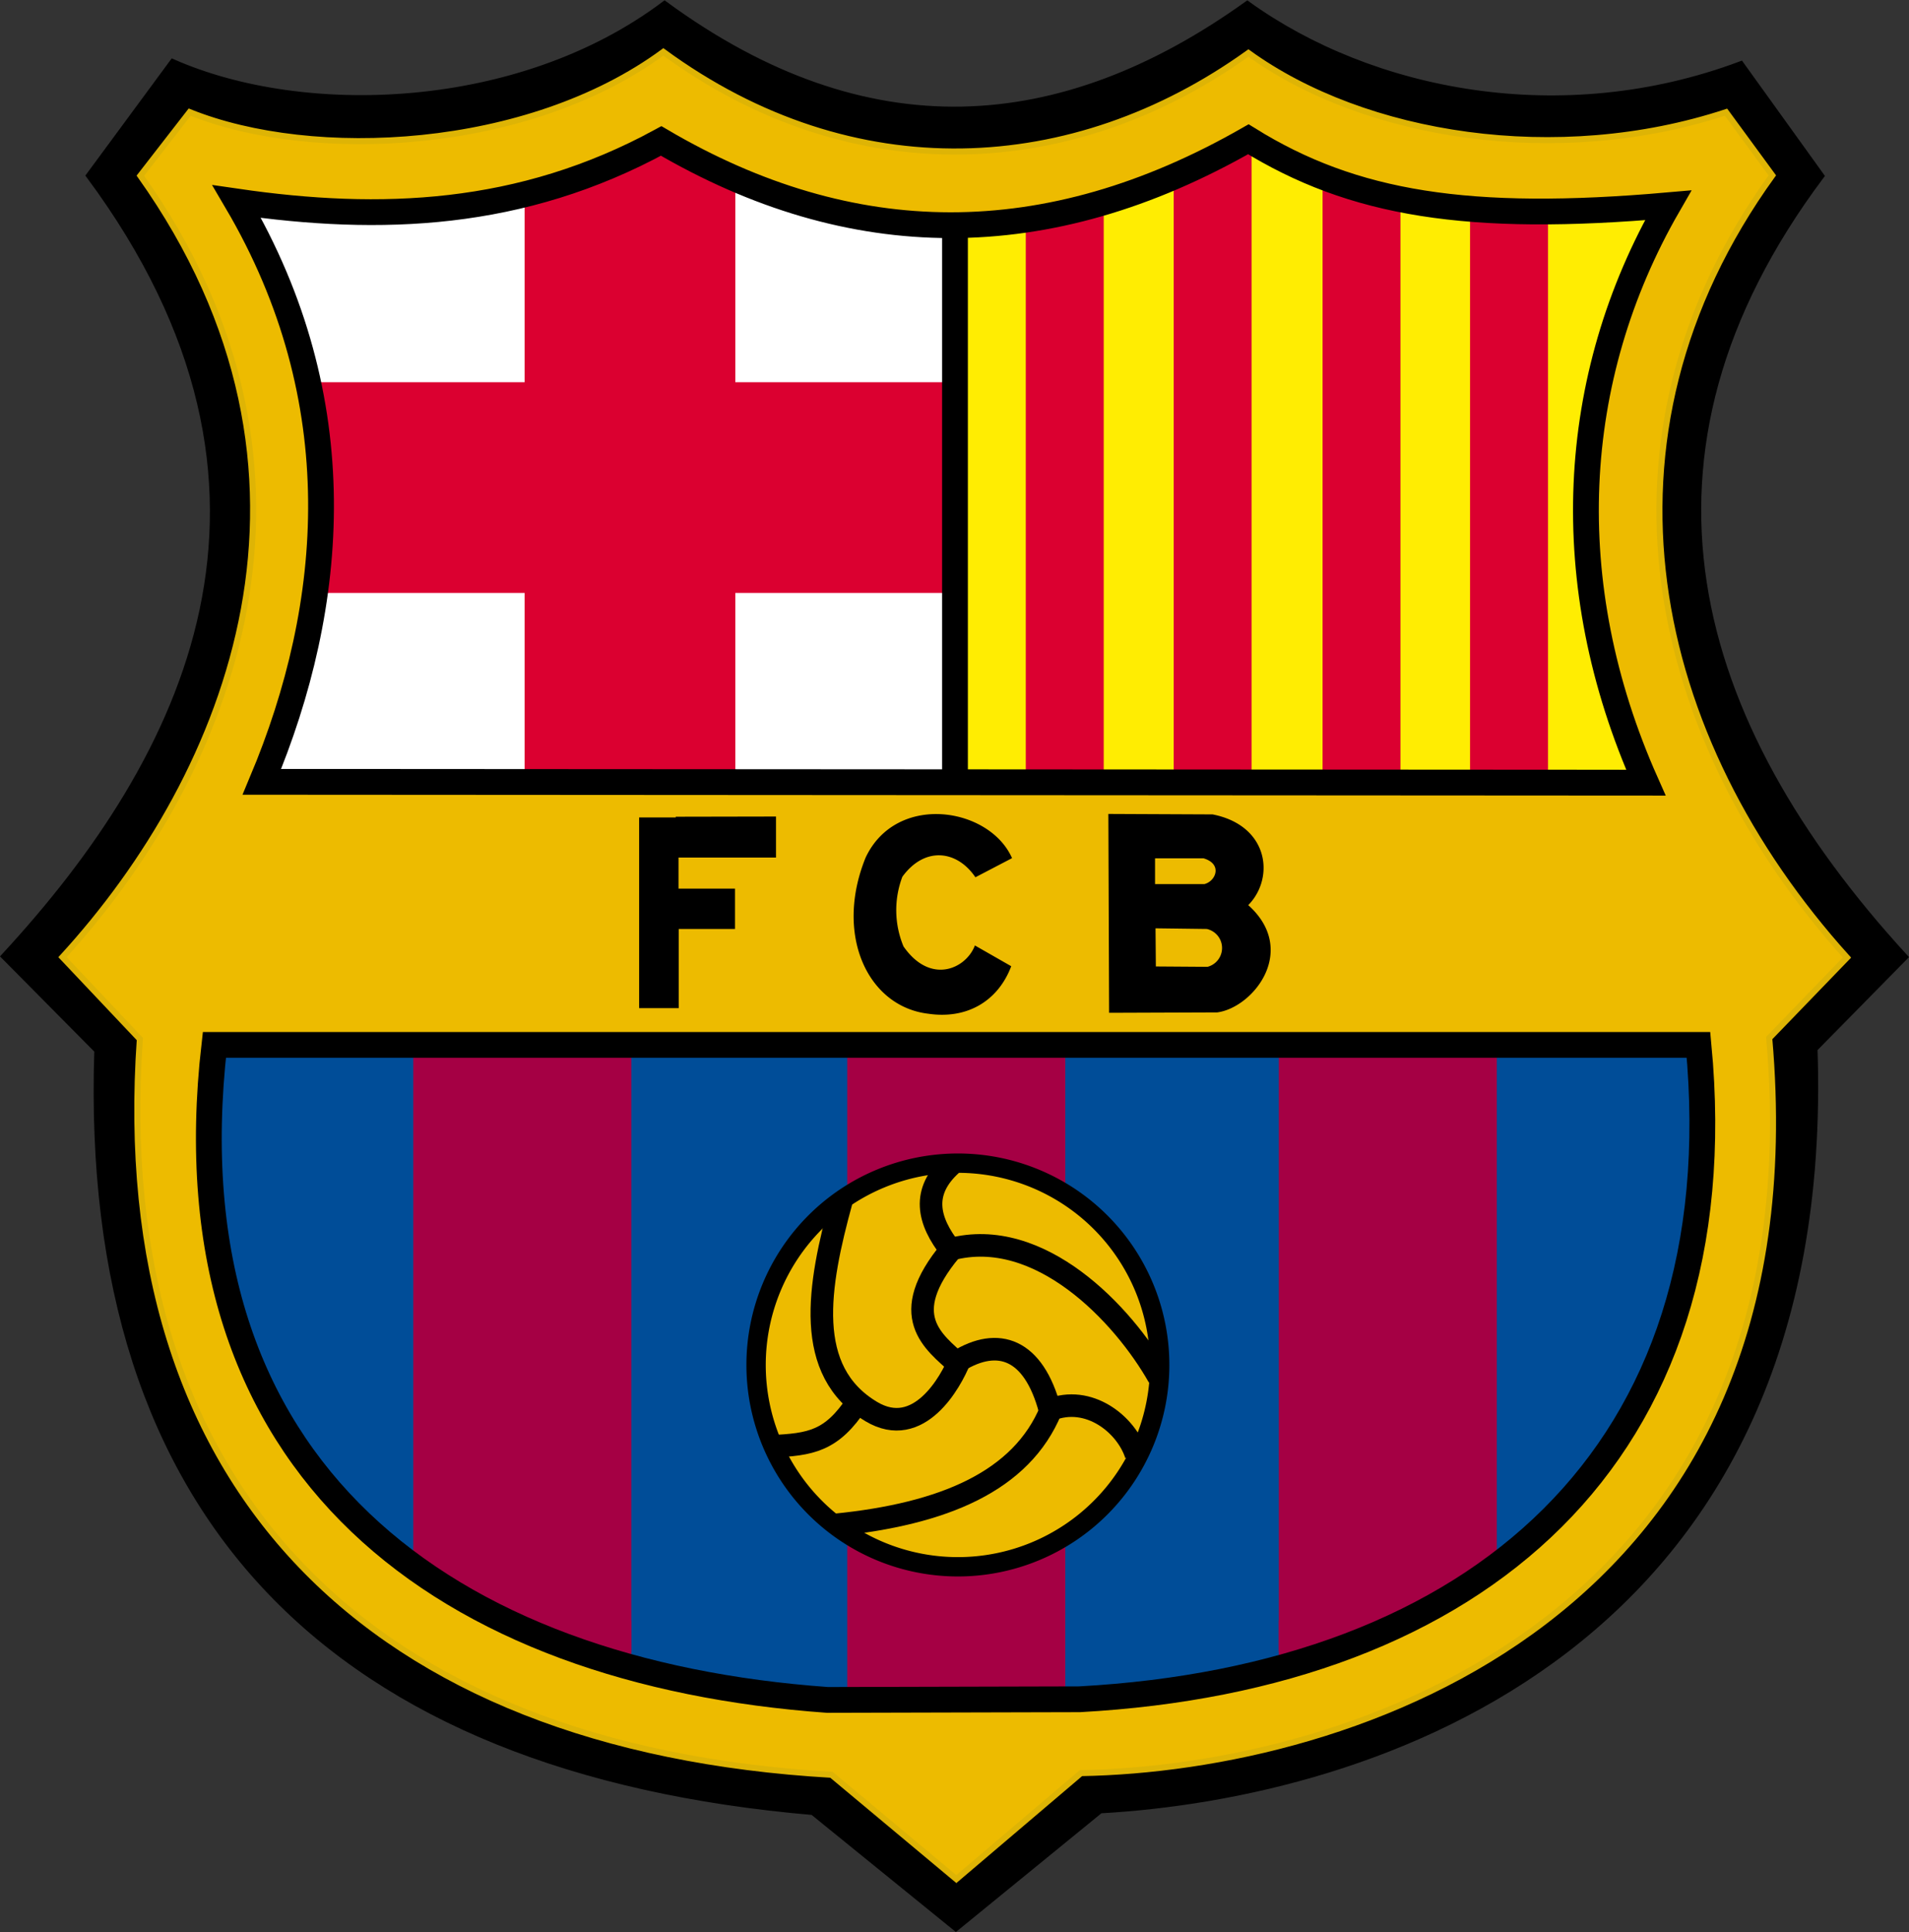 <svg xmlns="http://www.w3.org/2000/svg" viewBox="0 0 296.09 299.67"><rect x="0" y="0" width="296.09" height="299.67" fill="#333333" stroke="none"/><defs><style>.cls-1,.cls-10,.cls-11,.cls-8,.cls-9{stroke:#000;}.cls-2{fill:#004d98;}.cls-3{fill:#a50044;}.cls-4{fill:#fff;}.cls-5{fill:#ffed02;}.cls-6{fill:#db0030;}.cls-7,.cls-9{fill:#edbb00;}.cls-7{stroke:#deb405;stroke-width:0.94px;}.cls-10,.cls-8{fill:none;}.cls-8{stroke-width:4px;}.cls-9{stroke-width:3px;}.cls-10{stroke-width:3.5px;}.cls-11{stroke-width:0.2px;}</style></defs><title>Barcelona</title><g id="Слой_2" data-name="Слой 2"><g id="Layer_1" data-name="Layer 1"><g id="layer1"><g id="g2427"><g id="g2263"><g id="g2279"><path id="path2239" class="cls-1" d="M26.8,9.67c20.39,9,53.84,7.89,76.28-9,31.38,23,61.58,20.63,90.38,0C212.66,14.5,242.21,20.42,270,10l12.43,17.28C250,70.56,262,112,295.4,148.43l-14,14.23c3.18,93.45-69.2,115.76-110.76,118.08L148.26,299l-22.18-18C51.88,274.6,12.71,235.46,15.13,162.9L.69,148.32C28.9,117.8,50.1,76.11,13.86,27.23Z"/><path id="path5105" class="cls-2" d="M28.49,161H267.24c6.27,66.07-35.7,101.75-99.53,105.26l-40.56.1C66.09,262,20.59,229.75,28.49,161Z"/><rect id="rect6076" class="cls-3" x="131.41" y="161.82" width="33.82" height="105.57"/><g id="g6100"><rect id="rect6088" class="cls-3" x="64.1" y="161.82" width="33.82" height="94.35"/><rect id="rect6092" class="cls-3" x="75.89" y="251.33" width="22.03" height="9.72"/></g><g id="g6096"><rect id="rect6090" class="cls-3" x="198.34" y="161.82" width="33.82" height="94.35"/><rect id="rect6094" class="cls-3" x="198.34" y="251.33" width="22.03" height="9.72"/></g><path id="path4130" class="cls-4" d="M147.22,31.5v93.77l-114,.83L45,81,30.37,27l72.13-9.28Z"/><path id="path2187" class="cls-5" d="M148.87,31.5v93.77l114,.83L251.09,81l14.64-54-72.14-9.28Z"/><rect id="rect2169" class="cls-6" x="81.37" y="20.36" width="32.68" height="104.33"/><rect id="rect3143" class="cls-6" x="45.54" y="59.28" width="101.68" height="32.68"/><g id="g2174"><rect id="rect4118" class="cls-6" x="159.1" y="27.76" width="12.09" height="96.25"/><rect id="rect4120" class="cls-6" x="182.04" y="20.86" width="12.09" height="103.37"/><rect id="rect4122" class="cls-6" x="205.13" y="26.69" width="12.09" height="97.76"/><rect id="rect4124" class="cls-6" x="228.01" y="30.27" width="12.09" height="94.09"/></g><path id="path4181" class="cls-7" d="M102.89,8.05c-21,15.43-54.35,17.05-73.47,9.34l-7.65,9.86c32.85,46.22,14,92.72-12.08,121.2l12,12.7c-4.87,69.67,35.79,110,107.27,114.11l19.37,16.18L167.66,275c41.63-.72,114.61-24.07,106.75-114l12.06-12.49c-30.59-33.93-41.13-80.4-11.58-121.31l-7.18-9.8c-26.16,8.6-56.08,3.83-74.08-9.18C166.62,27.62,132.32,29.61,102.89,8.05Zm91,13.24c16.24,10.08,34.18,13,65.11,10.24-15.49,26.8-17.16,58.73-3.45,89.55L40.87,121c11.55-27.54,14.2-59.23-3.9-90,22.31,3.24,44.1,2.46,65.84-9.36C132.28,38.87,162.61,39.18,193.87,21.29ZM33.25,162.06h230.2c6.05,63.7-34.42,98.1-96,101.48l-39.12.11C69.5,259.41,25.64,228.33,33.25,162.06Z"/><path id="path7096" class="cls-8" d="M36.72,31.26c18.1,30.79,15.45,62.49,3.9,90l214.66.13c-13.72-30.83-12-62.75,3.45-89.55-30.93,2.71-48.87-.16-65.11-10.24-31.25,17.89-61.59,17.56-91.07.26C80.82,33.71,59,34.5,36.72,31.26Z"/><path id="path4112" class="cls-8" d="M33.25,162.06H263.44c6.05,63.7-34.42,98.11-96,101.49l-39.1.1C69.5,259.42,25.64,228.33,33.25,162.06Z"/><path id="path4134" class="cls-8" d="M148.12,34.48v87"/><g id="g6097"><path id="path2185" class="cls-9" d="M179.87,211.7a31.3,31.3,0,0,1-62.6,0v0a31.3,31.3,0,1,1,62.6,0Z"/><g id="g4131"><path id="path3158" class="cls-10" d="M130.52,186.21c-3.66,13.31-5.92,26.42,4.62,32.72,7.36,4.4,12.34-4.57,13.72-8.05"/><path id="path3160" class="cls-10" d="M119.61,224.32c6.17-.28,9.39-.79,13.34-6.8"/></g><path id="path4141" class="cls-10" d="M148.6,211.11c6.19-3.8,11.7-2,14.25,7.56,6-2.42,11.84,2.23,13.35,6.93"/><path id="path4143" class="cls-10" d="M163,218.67c-4.57,11.05-16.6,16.16-33.49,17.84"/><path id="path2191" class="cls-10" d="M148.61,211.56c-3.8-3.47-9.65-7.46-1.13-17.69-3.61-4.58-4.6-9.05.12-13.3"/><path id="path2193" class="cls-10" d="M179.72,213.57c-5.55-9.82-18.49-23.44-32.24-19.82"/></g></g><path id="rect2194" d="M104.81,126.67v.11H99.13v29.58h6.14V144.08H114v-6.26h-8.76V133h15.12v-6.36Z"/><path id="path3176" class="cls-11" d="M151.32,135.93l5.52-2.88c-3.52-7.78-17.79-10-22.49,0-4.84,11.92.31,23,9.68,24.08,6,.87,10.68-2,12.69-7.23l-5.46-3.12c-1.45,3.61-7,6.11-11.21.06a14.74,14.74,0,0,1-.18-10.91C143.33,131.17,148.39,131.69,151.32,135.93Z"/><path id="path5116" class="cls-1" d="M172.41,126.74l.11,29.84,16.24-.06c5.29-.74,12.22-9.39,4.1-16.12,4.29-3.78,3.75-11.87-4.83-13.59Zm6.24,5.88h8.09c3.56,1,2.5,4.44.12,5h-8.21Zm.07,10.85,8.51.11a3.52,3.52,0,0,1,.12,6.87l-8.57-.06Z"/></g></g></g></g></g></svg>